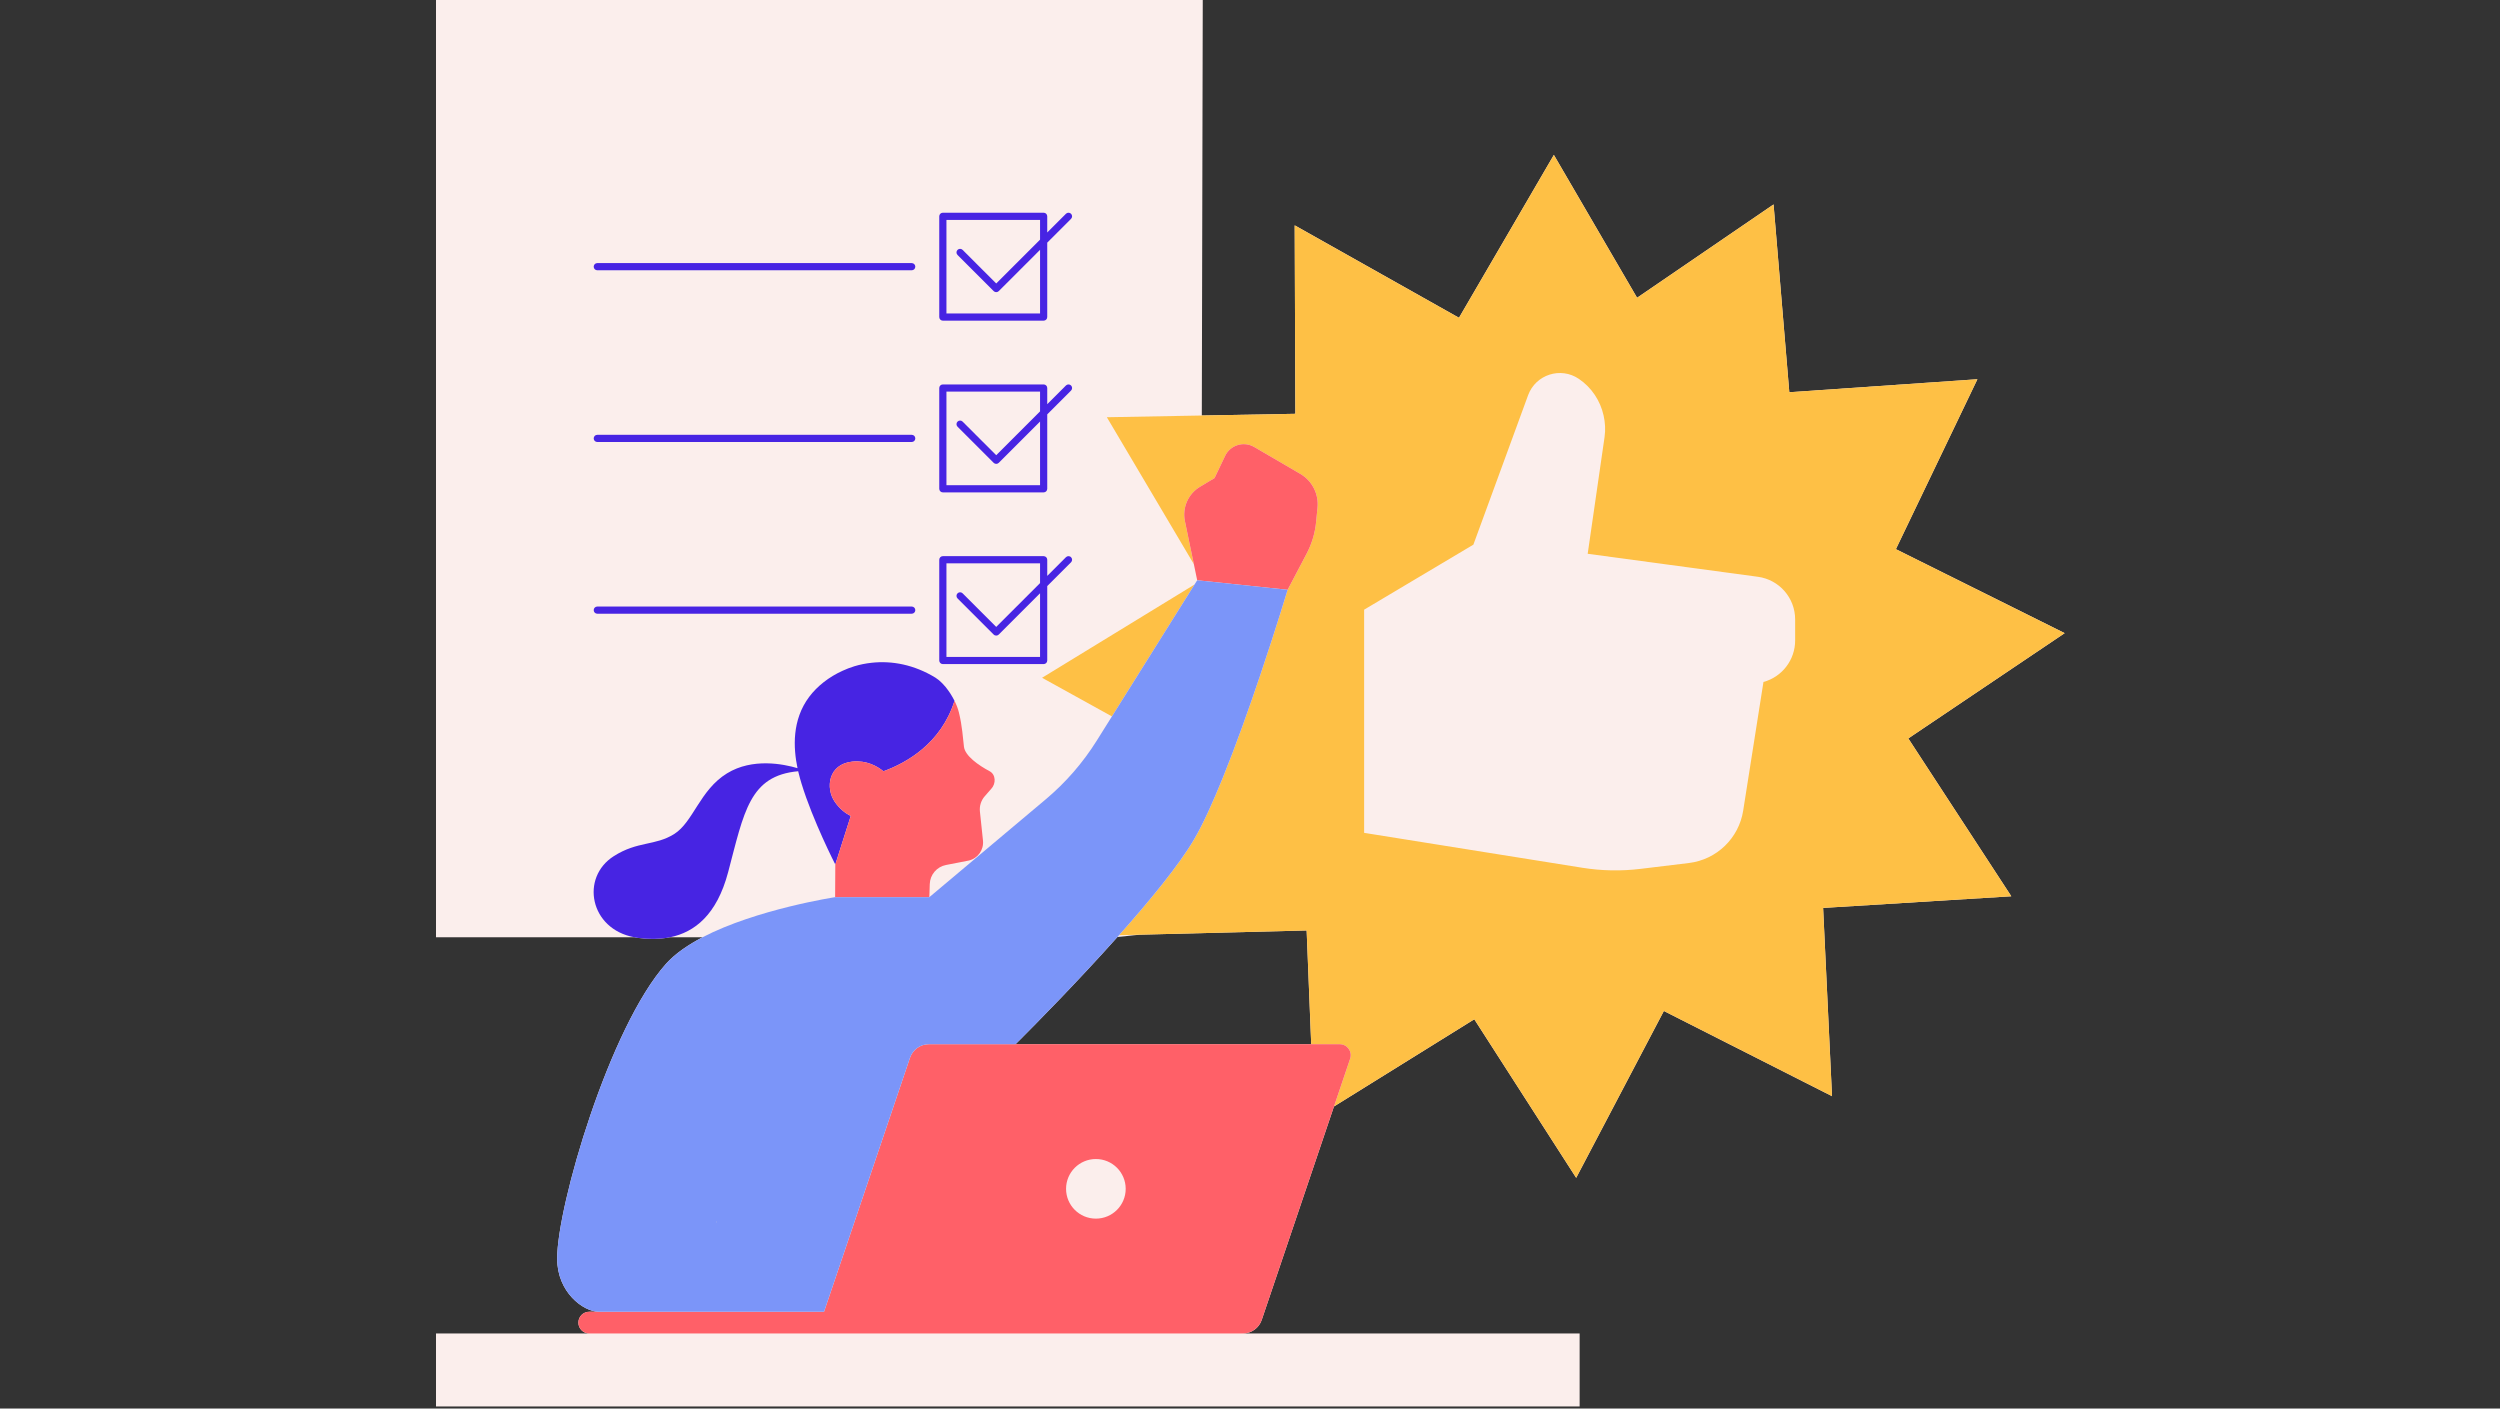 <svg xmlns="http://www.w3.org/2000/svg" xmlns:xlink="http://www.w3.org/1999/xlink" width="1640" zoomAndPan="magnify" viewBox="0 0 1230 693" height="924" preserveAspectRatio="xMidYMid meet" version="1.0"><rect x="0" y="0" width="1230" height="693" fill="#333333" stroke="none"/><defs><clipPath id="72bb2bd683"><path d="M 214.48 0 L 1015.824 0 L 1015.824 692 L 214.48 692 Z M 214.48 0 " clip-rule="nonzero"/></clipPath><clipPath id="35ef5e6b0f"><path d="M 512 76 L 1015.824 76 L 1015.824 580 L 512 580 Z M 512 76 " clip-rule="nonzero"/></clipPath></defs><g clip-path="url(#72bb2bd683)"><path fill="#fbeeec" d="M 938.875 363.309 L 1015.812 311.508 L 932.77 270.191 L 972.883 186.586 L 880.344 192.984 L 872.594 100.586 L 805.438 146.5 L 764.496 76.219 L 717.824 156.348 L 636.984 110.871 L 637.316 203.594 L 591.289 204.43 L 591.758 0 L 214.512 0 L 214.512 461.129 L 312.129 461.129 C 312.574 461.211 312.984 461.34 313.445 461.402 C 314.695 461.57 315.953 461.695 317.211 461.793 C 317.539 461.816 317.871 461.824 318.199 461.844 C 319.168 461.898 320.133 461.93 321.102 461.934 C 321.438 461.934 321.773 461.93 322.109 461.922 C 323.125 461.902 324.137 461.848 325.145 461.762 C 325.406 461.742 325.664 461.723 325.922 461.695 C 327.184 461.562 328.441 461.383 329.684 461.129 L 345.664 461.129 C 342.195 462.938 338.941 464.883 335.996 466.961 C 335.797 467.102 335.598 467.238 335.406 467.379 C 334.066 468.348 332.793 469.344 331.605 470.375 C 331.418 470.535 331.242 470.699 331.059 470.863 C 329.863 471.934 328.723 473.023 327.711 474.156 C 299.863 505.363 274.109 593.254 274.113 619.234 C 274.117 635.797 286.922 645.25 294.457 645.383 L 289.898 645.383 C 286.949 645.383 284.559 647.773 284.559 650.723 C 284.559 653.668 286.949 656.059 289.898 656.059 L 214.512 656.059 L 214.512 691.965 L 777.18 691.965 L 777.18 656.059 L 611.496 656.059 C 615.695 656.059 619.426 653.383 620.77 649.41 L 656.312 544.387 L 725.352 501.477 L 775.48 579.496 L 818.613 497.406 L 901.355 539.316 L 896.977 446.699 L 989.559 440.965 Z M 352.664 601.477 C 352.598 601.441 352.508 601.406 352.508 601.371 C 352.508 601.332 352.539 601.195 352.574 601.055 C 352.598 600.961 352.633 600.84 352.672 600.699 Z M 499.633 513.754 C 499.633 513.754 499.73 513.66 499.887 513.504 C 499.922 513.473 499.984 513.406 500.027 513.367 C 500.184 513.207 500.391 513.004 500.652 512.742 C 500.727 512.668 500.809 512.586 500.887 512.508 C 501.242 512.152 501.668 511.73 502.168 511.23 C 502.168 511.227 502.168 511.227 502.172 511.227 C 509.207 504.191 529.922 483.254 549.789 460.992 L 557.961 460.152 L 560.73 459.871 L 642.863 457.781 L 645.109 513.75 L 499.633 513.75 Z M 499.633 513.754 " fill-opacity="1" fill-rule="nonzero"/></g><g clip-path="url(#35ef5e6b0f)"><path fill="#fec045" d="M 938.875 363.309 L 1015.812 311.508 L 932.77 270.191 L 972.883 186.586 L 880.344 192.984 L 872.594 100.586 L 805.438 146.5 L 764.496 76.219 L 717.824 156.348 L 636.984 110.871 L 637.316 203.594 L 591.289 204.43 L 544.574 205.281 L 587.375 277.562 L 582.98 256.402 C 581.602 249.766 584.578 242.984 590.395 239.504 L 597.555 235.219 L 602.738 224.336 C 605.301 218.957 611.914 216.918 617.062 219.918 L 637.418 231.793 L 639.742 233.148 C 645.566 236.543 648.879 243.02 648.219 249.73 L 647.883 253.176 L 647.52 256.871 C 646.988 262.285 645.414 267.543 642.883 272.355 L 633.516 290.184 C 633.516 290.184 627.852 309.016 619.922 332.527 C 614.52 348.559 608.066 366.742 601.629 382.664 C 596.734 394.762 591.852 405.551 587.453 413.043 C 580 425.727 565.594 443.25 550.566 460.129 L 560.73 459.871 L 642.867 457.785 L 645.109 513.754 L 659.16 513.754 C 662.855 513.754 665.457 517.379 664.273 520.875 L 656.316 544.383 L 725.352 501.473 L 775.48 579.492 L 818.613 497.402 L 901.355 539.316 L 896.98 446.695 L 989.562 440.965 Z M 751.824 194.445 C 755.547 184.285 767.828 180.324 776.789 186.398 C 783.137 190.699 787.371 197.223 788.977 204.453 C 789.738 207.879 789.961 211.453 789.441 215.051 L 781.145 272.465 L 864.879 283.777 C 875.379 285.195 883.211 294.156 883.211 304.746 L 883.211 315.117 C 883.211 324.656 876.824 333.02 867.621 335.531 L 857.645 398.844 C 855.504 412.426 844.605 422.941 830.949 424.598 L 807.129 427.484 C 797.613 428.641 787.984 428.457 778.52 426.941 L 671.152 409.762 L 671.152 299.961 L 724.902 267.969 L 748.16 204.453 Z M 587.703 287.594 L 547.062 352.477 L 512.699 333.469 Z M 587.703 287.594 " fill-opacity="1" fill-rule="nonzero"/></g><path fill="#4724e3" d="M 292.098 131.207 C 292.098 130.23 292.891 129.441 293.867 129.441 L 448.562 129.441 C 449.543 129.441 450.332 130.23 450.332 131.207 C 450.332 132.188 449.539 132.977 448.562 132.977 L 293.871 132.977 C 292.891 132.977 292.098 132.188 292.098 131.207 Z M 462.113 155.996 L 462.113 106.422 C 462.113 105.445 462.906 104.656 463.883 104.656 L 513.473 104.656 C 514.453 104.656 515.242 105.445 515.242 106.422 L 515.242 114.375 L 524.449 105.172 C 525.141 104.48 526.258 104.48 526.949 105.172 C 527.641 105.863 527.641 106.984 526.949 107.676 L 515.242 119.379 L 515.242 155.996 C 515.242 156.973 514.449 157.766 513.473 157.766 L 463.883 157.766 C 462.902 157.762 462.113 156.973 462.113 155.996 Z M 465.652 154.227 L 511.707 154.227 L 511.707 122.914 L 491.391 143.223 C 491.043 143.566 490.59 143.742 490.137 143.742 C 489.688 143.742 489.23 143.566 488.887 143.223 L 471.105 125.449 C 470.414 124.758 470.414 123.637 471.105 122.945 C 471.797 122.254 472.918 122.254 473.609 122.945 L 490.137 139.469 L 511.707 117.91 L 511.707 108.191 L 465.652 108.191 Z M 293.871 217.465 L 448.566 217.465 C 449.543 217.465 450.332 216.672 450.332 215.695 C 450.332 214.719 449.543 213.926 448.566 213.926 L 293.871 213.926 C 292.891 213.926 292.102 214.719 292.102 215.695 C 292.098 216.672 292.891 217.465 293.871 217.465 Z M 293.871 301.953 L 448.566 301.953 C 449.543 301.953 450.332 301.16 450.332 300.184 C 450.332 299.207 449.543 298.418 448.566 298.418 L 293.871 298.418 C 292.891 298.418 292.102 299.207 292.102 300.184 C 292.098 301.16 292.891 301.953 293.871 301.953 Z M 526.953 189.656 C 527.645 190.348 527.645 191.469 526.953 192.16 L 515.246 203.863 L 515.246 240.484 C 515.246 241.461 514.453 242.254 513.477 242.254 L 463.883 242.254 C 462.906 242.254 462.113 241.461 462.113 240.484 L 462.113 190.906 C 462.113 189.93 462.906 189.141 463.883 189.141 L 513.477 189.141 C 514.453 189.141 515.246 189.93 515.246 190.906 L 515.246 198.859 L 524.449 189.656 C 525.141 188.965 526.262 188.965 526.953 189.656 Z M 511.707 192.676 L 465.652 192.676 L 465.652 238.715 L 511.707 238.715 L 511.707 207.398 L 491.391 227.711 C 491.059 228.043 490.609 228.23 490.137 228.23 C 489.668 228.23 489.219 228.043 488.887 227.711 L 471.105 209.934 C 470.414 209.242 470.414 208.125 471.105 207.434 C 471.797 206.742 472.918 206.742 473.609 207.434 L 490.137 223.961 L 511.707 202.398 Z M 526.953 274.145 C 527.645 274.836 527.645 275.953 526.953 276.648 L 515.246 288.348 L 515.246 324.969 C 515.246 325.945 514.453 326.734 513.477 326.734 L 463.883 326.734 C 462.906 326.734 462.113 325.945 462.113 324.969 L 462.113 275.395 C 462.113 274.418 462.906 273.629 463.883 273.629 L 513.477 273.629 C 514.453 273.629 515.246 274.418 515.246 275.395 L 515.246 283.348 L 524.449 274.145 C 525.141 273.453 526.262 273.453 526.953 274.145 Z M 511.707 277.164 L 465.652 277.164 L 465.652 323.199 L 511.707 323.199 L 511.707 291.887 L 491.391 312.195 C 491.043 312.543 490.59 312.715 490.137 312.715 C 489.688 312.715 489.23 312.543 488.887 312.195 L 471.105 294.422 C 470.414 293.73 470.414 292.609 471.105 291.918 C 471.797 291.227 472.918 291.227 473.609 291.918 L 490.137 308.441 L 511.707 286.883 Z M 467.879 341.715 C 467.727 341.473 467.578 341.23 467.422 340.992 C 467.16 340.598 466.895 340.211 466.621 339.832 C 466.398 339.516 466.168 339.219 465.938 338.918 C 465.707 338.613 465.477 338.305 465.242 338.016 C 464.785 337.461 464.32 336.945 463.855 336.453 C 463.68 336.27 463.508 336.105 463.332 335.934 C 462.965 335.57 462.602 335.23 462.234 334.91 C 462.074 334.773 461.918 334.637 461.758 334.508 C 461.246 334.094 460.734 333.711 460.238 333.41 C 449.715 326.988 438.848 325.008 428.957 326.07 C 427.434 326.23 425.934 326.457 424.461 326.758 C 423.082 327.039 421.73 327.383 420.402 327.781 C 418.348 328.398 416.391 329.184 414.488 330.047 C 407.801 333.09 402.125 337.543 398.156 342.805 C 396.004 345.66 394.438 348.668 393.332 351.723 C 391.121 357.836 390.75 364.133 391.188 369.777 C 391.414 372.719 391.859 375.473 392.379 377.941 C 385.504 375.895 370.25 372.785 357.703 380.484 C 344.312 388.703 341.117 404.402 331.727 410.32 C 322.34 416.234 313.793 413.719 302.004 421.215 C 285.402 431.766 290.172 457.148 312.125 461.129 C 312.574 461.207 312.984 461.336 313.445 461.402 C 314.695 461.57 315.953 461.695 317.211 461.789 C 317.539 461.816 317.867 461.824 318.195 461.844 C 319.164 461.898 320.133 461.93 321.098 461.934 C 321.438 461.934 321.773 461.926 322.109 461.922 C 323.125 461.902 324.133 461.848 325.145 461.762 C 325.402 461.738 325.664 461.723 325.922 461.695 C 327.184 461.562 328.438 461.383 329.68 461.129 C 341.75 458.66 352.68 450.113 358.23 429.152 C 366.113 399.375 368.695 381.633 392.711 379.445 C 392.75 379.609 392.785 379.789 392.824 379.949 C 393.348 382.152 393.902 384.047 394.355 385.539 C 399.895 403.703 410.965 425.328 410.965 425.328 L 418.555 401.469 C 415.785 400.055 413.031 397.875 410.699 394.488 C 406.07 387.77 407.445 375.957 419.32 374.711 C 426.293 373.98 431.516 376.914 434.652 379.465 C 445.742 375.438 462.98 365.953 469.613 344.805 C 469.609 344.801 469.609 344.793 469.605 344.789 C 469.086 343.734 468.496 342.707 467.879 341.715 Z M 467.879 341.715 " fill-opacity="1" fill-rule="nonzero"/><path fill="#ff6068" d="M 414.492 330.051 C 411.148 331.57 408.059 333.445 405.305 335.594 C 408.059 333.445 411.148 331.57 414.492 330.051 Z M 401.445 339.02 C 400.25 340.223 399.152 341.488 398.16 342.805 C 397.621 343.52 397.117 344.246 396.652 344.977 C 397.117 344.246 397.621 343.52 398.16 342.805 C 399.152 341.488 400.25 340.227 401.445 339.02 Z M 392.379 377.945 C 392.121 376.707 391.879 375.402 391.676 374.039 C 391.879 375.402 392.121 376.711 392.379 377.945 Z M 410.703 394.488 C 413.035 397.875 415.785 400.051 418.559 401.469 L 410.969 425.324 L 410.883 441.406 L 457.238 441.406 L 457.445 434.941 C 457.598 430.344 460.902 426.461 465.418 425.578 L 476.758 423.363 C 481.176 422.258 484.105 418.07 483.625 413.543 L 482.117 399.273 C 481.828 396.539 482.691 393.812 484.504 391.746 L 487.715 388.07 C 490.105 385.531 489.969 381.07 486.891 379.438 C 481.48 376.566 474.832 371.914 474.27 367.434 C 473.758 363.355 473.461 357.262 471.754 350.422 C 471.285 348.555 470.535 346.652 469.617 344.801 C 462.984 365.949 445.75 375.434 434.66 379.457 C 431.52 376.906 426.297 373.973 419.324 374.707 C 407.449 375.953 406.074 387.77 410.703 394.488 Z M 664.273 520.875 L 656.316 544.383 L 620.77 649.406 C 619.426 653.379 615.695 656.055 611.5 656.055 L 289.898 656.055 C 286.949 656.055 284.559 653.664 284.559 650.719 C 284.559 647.773 286.949 645.383 289.898 645.383 L 405.426 645.383 L 419.934 602.527 L 447.727 520.402 C 449.074 516.43 452.805 513.754 457 513.754 L 659.16 513.754 C 662.852 513.754 665.453 517.379 664.273 520.875 Z M 553.84 584.906 C 553.84 576.805 547.273 570.242 539.172 570.242 C 531.074 570.242 524.504 576.805 524.504 584.906 C 524.504 593.004 531.074 599.566 539.172 599.566 C 547.273 599.566 553.84 593.004 553.84 584.906 Z M 587.375 277.562 L 589.02 285.488 L 633.512 290.184 L 642.883 272.355 C 645.414 267.539 646.988 262.281 647.52 256.867 L 647.879 253.176 L 648.219 249.73 C 648.875 243.02 645.562 236.543 639.738 233.145 L 637.414 231.789 L 617.059 219.918 C 611.914 216.918 605.297 218.953 602.738 224.332 L 597.555 235.215 L 590.395 239.5 C 584.578 242.984 581.602 249.766 582.98 256.402 Z M 587.375 277.562 " fill-opacity="1" fill-rule="nonzero"/><path fill="#7b95f9" d="M 633.512 290.184 L 589.02 285.488 L 587.703 287.59 L 547.062 352.477 L 539.559 364.461 C 532.762 375.309 524.312 385.027 514.508 393.266 L 457.238 441.406 L 410.883 441.406 C 410.879 441.406 372.246 447.297 345.664 461.125 C 342.195 462.934 338.941 464.879 335.996 466.957 C 335.797 467.098 335.598 467.234 335.406 467.375 C 334.066 468.344 332.793 469.34 331.605 470.371 C 331.418 470.531 331.242 470.695 331.059 470.859 C 329.863 471.93 328.723 473.02 327.711 474.152 C 299.863 505.359 274.109 593.25 274.113 619.23 C 274.117 635.793 286.922 645.246 294.457 645.379 L 405.426 645.379 L 419.934 602.523 L 447.727 520.398 C 449.074 516.426 452.805 513.75 457 513.75 L 499.633 513.75 C 499.633 513.75 499.73 513.656 499.887 513.504 C 499.922 513.469 499.984 513.406 500.027 513.363 C 500.184 513.207 500.391 513 500.652 512.738 C 500.727 512.668 500.809 512.586 500.887 512.508 C 501.242 512.152 501.668 511.73 502.168 511.227 C 502.168 511.227 502.168 511.227 502.172 511.223 C 509.207 504.188 529.922 483.25 549.789 460.992 C 550.047 460.703 550.309 460.414 550.566 460.125 C 565.59 443.246 580 425.723 587.449 413.039 C 591.852 405.547 596.734 394.754 601.625 382.66 C 608.066 366.734 614.52 348.555 619.922 332.523 C 627.848 309.016 633.512 290.184 633.512 290.184 Z M 352.508 601.371 C 352.508 601.328 352.539 601.195 352.574 601.055 C 352.598 600.957 352.633 600.836 352.672 600.699 L 352.664 601.473 C 352.598 601.441 352.508 601.406 352.508 601.371 Z M 352.508 601.371 " fill-opacity="1" fill-rule="nonzero"/></svg>